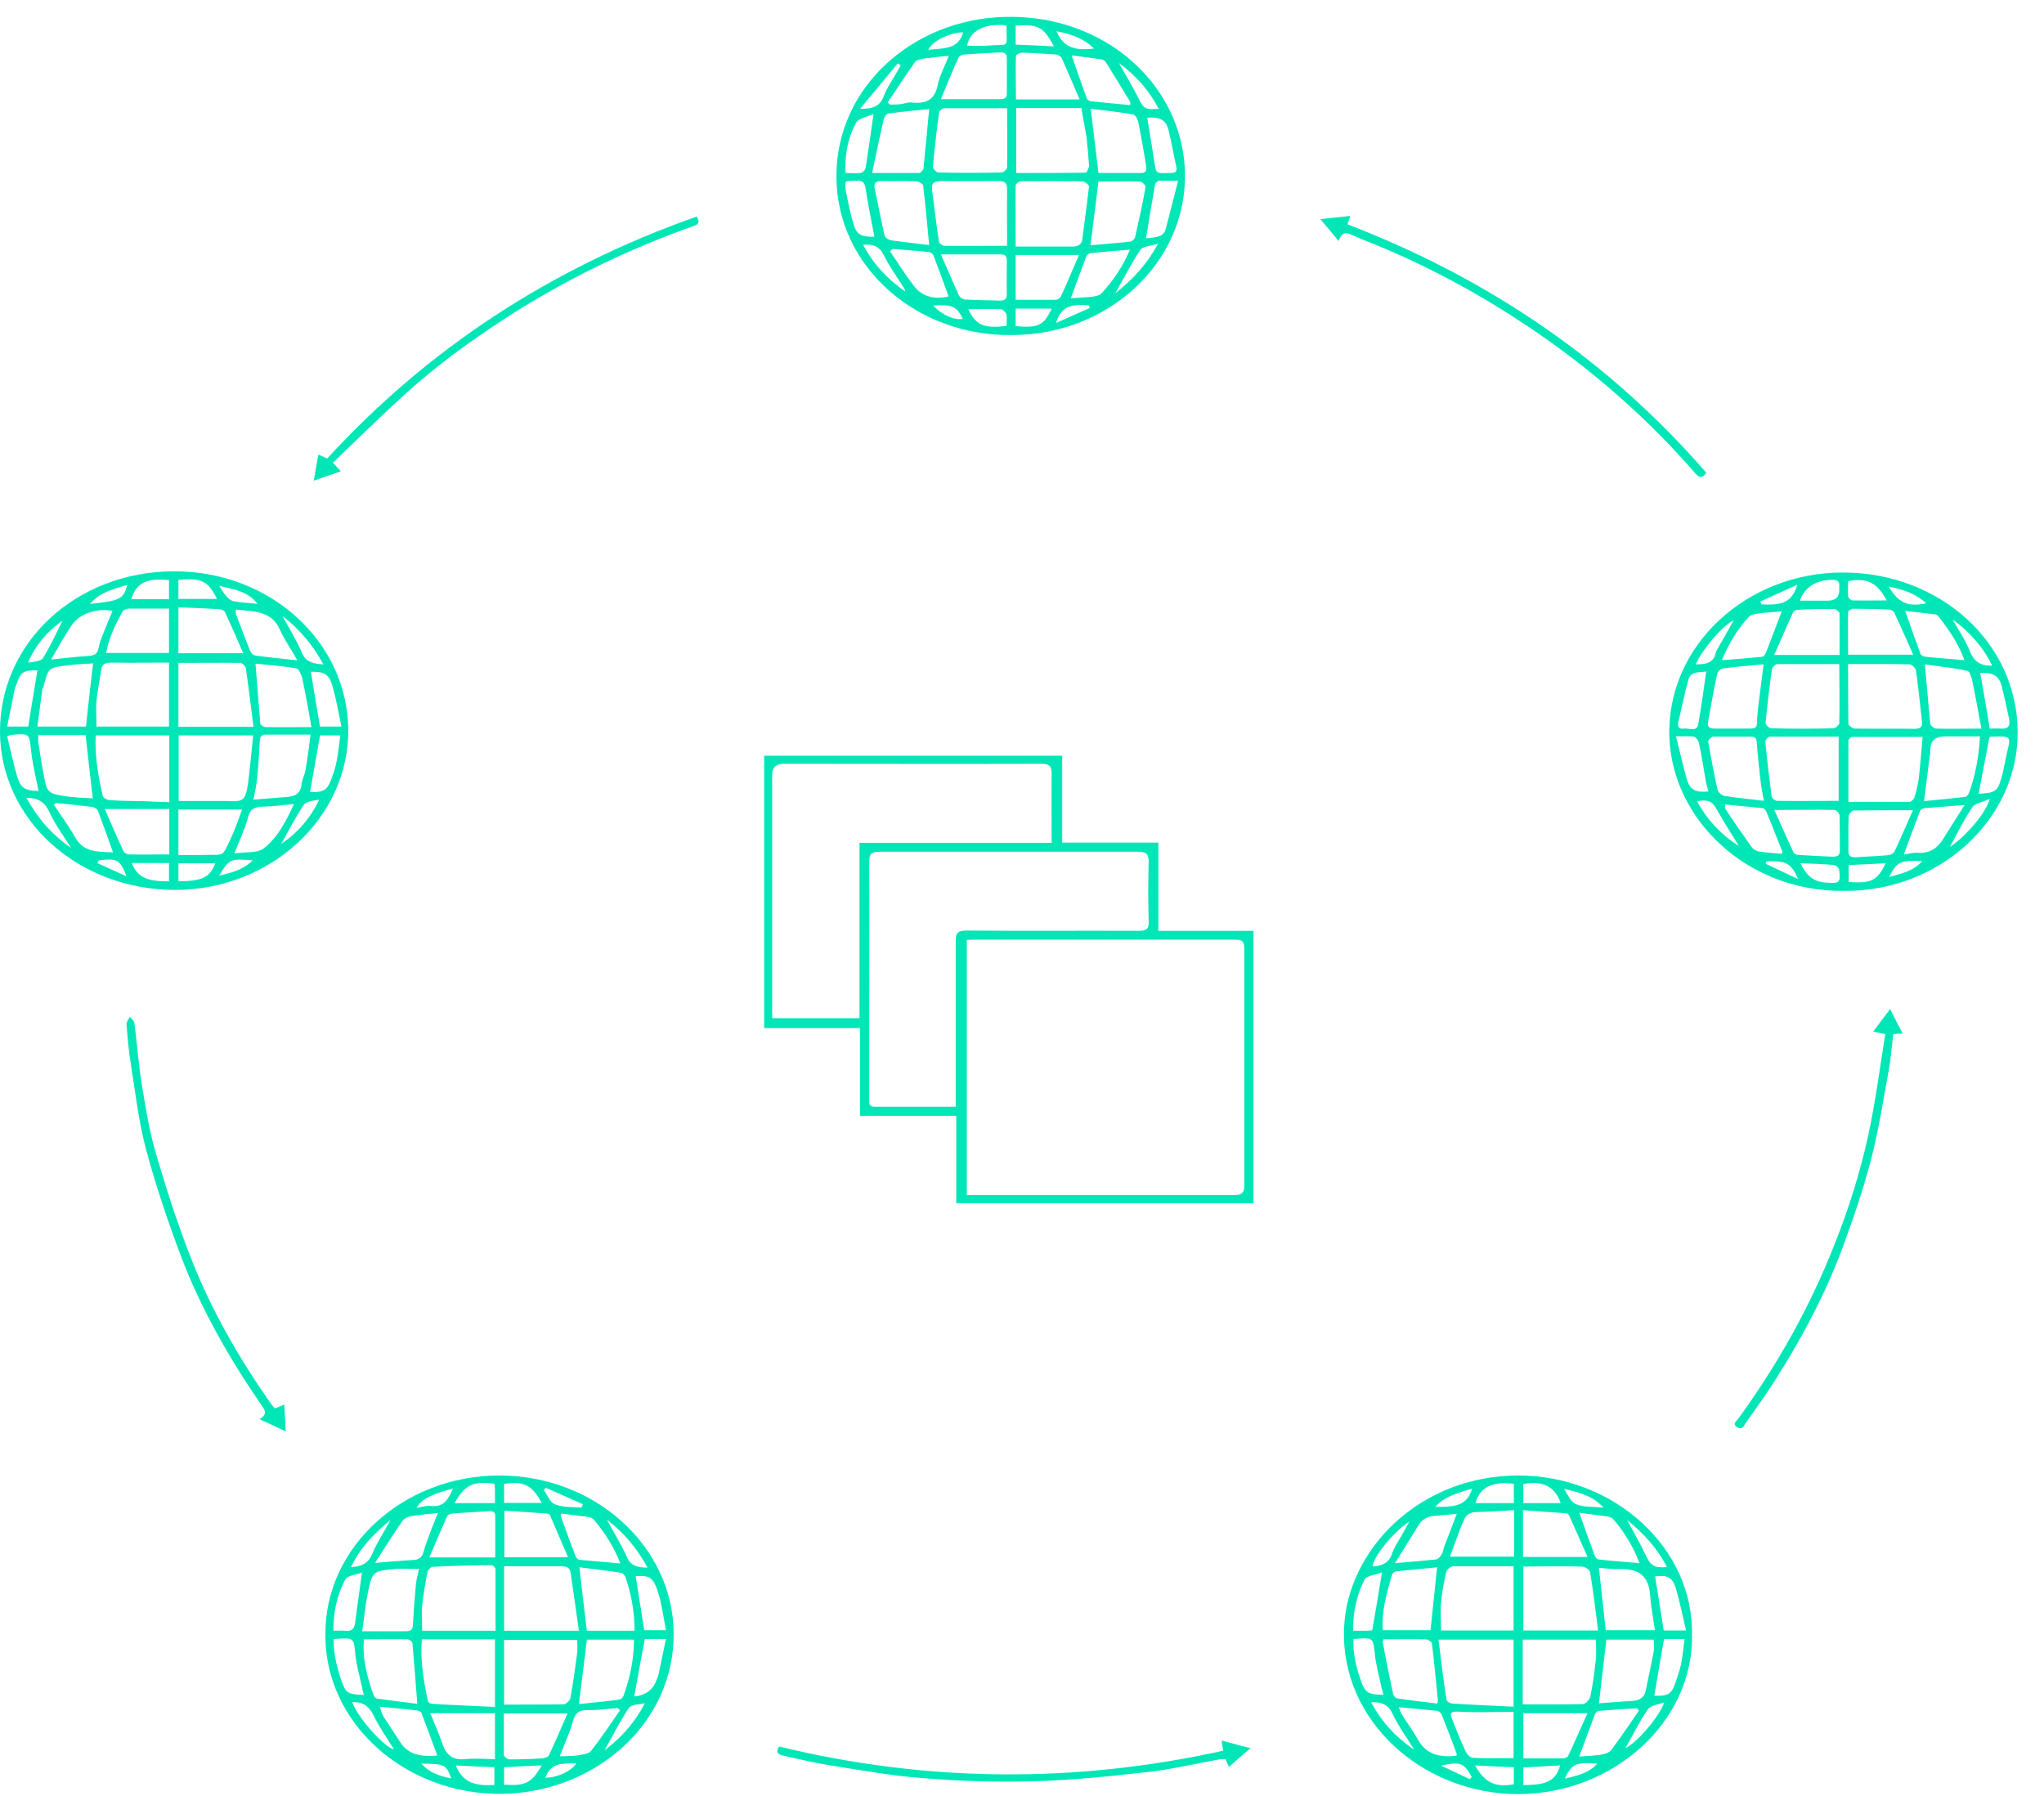 <svg width="66" height="58" viewBox="0 0 66 58" fill="none" xmlns="http://www.w3.org/2000/svg">
<path d="M11.246 23.582C11.255 26.405 8.748 28.731 5.669 28.74C2.498 28.74 0.028 26.456 0 23.666C-0.027 20.759 2.452 18.458 5.614 18.45C8.72 18.441 11.227 20.716 11.246 23.582ZM5.761 25.866C6.268 25.866 6.747 25.866 7.236 25.866C7.439 25.866 7.697 25.908 7.826 25.815C7.955 25.714 7.983 25.47 8.01 25.284C8.075 24.779 8.121 24.273 8.176 23.75H5.77V25.866H5.761ZM3.088 23.75C3.06 24.425 3.171 25.065 3.319 25.706C3.328 25.765 3.457 25.832 3.531 25.84C3.908 25.866 4.286 25.866 4.664 25.874C4.922 25.883 5.19 25.899 5.466 25.908V23.75H3.097H3.088ZM5.761 23.472H8.185C8.102 22.823 8.029 22.2 7.937 21.576C7.927 21.509 7.817 21.408 7.752 21.408C7.098 21.399 6.434 21.408 5.761 21.408V23.472V23.472ZM5.448 21.399C4.812 21.399 4.203 21.408 3.586 21.399C3.346 21.399 3.282 21.483 3.263 21.669C3.217 21.997 3.143 22.318 3.116 22.638C3.088 22.908 3.116 23.186 3.116 23.464H5.457V21.399H5.448ZM8.185 25.824C8.582 25.79 8.914 25.765 9.245 25.739C9.522 25.723 9.706 25.63 9.734 25.343C9.743 25.192 9.835 25.04 9.863 24.88C9.928 24.509 9.974 24.13 10.029 23.725C9.504 23.725 9.052 23.725 8.6 23.725C8.416 23.725 8.397 23.809 8.388 23.944C8.37 24.34 8.342 24.736 8.305 25.124C8.287 25.343 8.232 25.562 8.185 25.815V25.824ZM1.235 23.742C1.235 23.818 1.235 23.885 1.235 23.953C1.291 24.323 1.346 24.694 1.42 25.065C1.512 25.588 1.558 25.63 2.111 25.714C2.406 25.756 2.701 25.765 2.996 25.782C2.913 25.074 2.839 24.416 2.765 23.742H1.235V23.742ZM10.057 23.481C9.955 22.924 9.872 22.419 9.762 21.913C9.734 21.795 9.651 21.601 9.568 21.585C9.135 21.509 8.692 21.475 8.25 21.433C8.305 22.107 8.351 22.739 8.407 23.371C8.407 23.413 8.517 23.481 8.582 23.481C9.043 23.489 9.494 23.481 10.057 23.481V23.481ZM3.005 21.424C2.729 21.441 2.471 21.45 2.212 21.483C1.558 21.559 1.567 21.559 1.411 22.158C1.401 22.2 1.374 22.233 1.364 22.276C1.309 22.672 1.263 23.068 1.208 23.464H2.775C2.848 22.781 2.922 22.124 3.005 21.433V21.424ZM5.761 19.604V21.096H7.854C7.66 20.649 7.466 20.202 7.264 19.764C7.236 19.714 7.135 19.672 7.061 19.672C6.637 19.646 6.204 19.629 5.752 19.613L5.761 19.604ZM5.761 27.61C6.047 27.61 6.305 27.619 6.563 27.61C7.273 27.585 7.153 27.72 7.466 27.046C7.605 26.751 7.706 26.439 7.817 26.144H5.761V27.619V27.61ZM5.466 19.655C5.024 19.655 4.6 19.655 4.176 19.655C4.102 19.655 4.001 19.688 3.964 19.739C3.715 20.177 3.512 20.624 3.429 21.087H5.457V19.646L5.466 19.655ZM5.466 26.127H3.383C3.586 26.591 3.779 27.046 3.991 27.492C4.01 27.543 4.111 27.593 4.167 27.593C4.591 27.602 5.024 27.593 5.466 27.593V26.127V26.127ZM9.596 21.315C9.384 20.944 9.181 20.649 9.033 20.329C8.766 19.714 8.185 19.747 7.614 19.688C7.614 19.747 7.605 19.781 7.614 19.815C7.771 20.219 7.918 20.632 8.084 21.037C8.112 21.096 8.185 21.163 8.25 21.172C8.665 21.231 9.089 21.264 9.586 21.323L9.596 21.315ZM3.641 19.73C3.116 19.629 2.572 19.815 2.314 20.194C2.083 20.531 1.89 20.893 1.65 21.298C2.139 21.247 2.517 21.205 2.895 21.18C3.07 21.163 3.153 21.096 3.18 20.936C3.208 20.792 3.254 20.657 3.309 20.523C3.411 20.261 3.521 20 3.632 19.73H3.641ZM9.494 25.967C9.126 26.001 8.812 26.043 8.49 26.051C8.222 26.051 8.075 26.127 8.01 26.397C7.909 26.776 7.734 27.138 7.568 27.56C7.918 27.509 8.324 27.56 8.526 27.391C8.978 27.029 9.236 26.523 9.494 25.959V25.967ZM1.807 25.933C1.807 25.933 1.761 25.975 1.742 25.992C1.973 26.346 2.231 26.692 2.434 27.054C2.71 27.535 3.171 27.509 3.65 27.526C3.484 27.062 3.328 26.624 3.162 26.186C3.143 26.127 3.042 26.068 2.978 26.06C2.59 26.009 2.203 25.975 1.807 25.933V25.933ZM10.011 25.579C10.434 25.588 10.554 25.529 10.683 25.2C10.757 25.006 10.831 24.804 10.868 24.593C10.923 24.315 10.951 24.029 10.988 23.75H10.333C10.223 24.374 10.121 24.973 10.011 25.579ZM0.304 23.75C0.304 23.75 0.249 23.767 0.231 23.776C0.332 24.197 0.424 24.619 0.544 25.04C0.664 25.453 0.784 25.529 1.245 25.546C1.162 25.116 1.051 24.686 1.005 24.248C0.94 23.683 0.968 23.683 0.341 23.734C0.341 23.734 0.323 23.742 0.323 23.75H0.304ZM11.024 23.464C10.932 23.017 10.858 22.587 10.739 22.174C10.628 21.77 10.481 21.686 10.038 21.694C10.13 22.276 10.232 22.857 10.333 23.464H11.024ZM0.913 23.464C1.014 22.832 1.106 22.242 1.208 21.652C0.775 21.635 0.664 21.703 0.544 22.065C0.526 22.124 0.498 22.174 0.48 22.233C0.397 22.638 0.314 23.043 0.231 23.464H0.913V23.464ZM5.761 18.728V19.343H7.006C6.72 18.761 6.499 18.652 5.761 18.728ZM4.24 19.351H5.457V18.736C4.747 18.652 4.388 18.829 4.24 19.351ZM5.761 28.462C6.545 28.453 6.775 28.335 6.95 27.88H5.761V28.462ZM5.457 28.462V27.872H4.259C4.452 28.419 4.922 28.462 5.457 28.462ZM0.857 25.773C1.208 26.405 1.65 26.936 2.295 27.383C2.037 26.97 1.779 26.624 1.604 26.245C1.466 25.942 1.281 25.765 0.857 25.765V25.773ZM10.444 21.458C10.112 20.851 9.706 20.346 9.126 19.899C9.356 20.329 9.586 20.691 9.752 21.087C9.881 21.391 10.121 21.433 10.453 21.458H10.444ZM9.08 27.256C9.623 26.886 10.029 26.414 10.306 25.824C10.112 25.857 9.872 25.883 9.799 26.009C9.531 26.405 9.319 26.835 9.08 27.256ZM2.019 20.042C1.521 20.396 1.143 20.834 0.904 21.399C1.088 21.374 1.328 21.357 1.392 21.247C1.632 20.86 1.816 20.447 2.019 20.042ZM7.079 18.921C7.153 19.023 7.208 19.141 7.291 19.233C7.356 19.309 7.448 19.402 7.549 19.419C7.789 19.461 8.038 19.469 8.314 19.503C8.01 19.09 7.54 19.031 7.079 18.921ZM2.904 19.503C3.881 19.402 3.982 19.351 4.111 18.888C3.678 19.023 3.236 19.115 2.904 19.503V19.503ZM8.158 27.787C7.448 27.72 7.393 27.745 7.079 28.276C7.485 28.183 7.844 28.091 8.158 27.787ZM3.19 27.787C3.19 27.787 3.162 27.838 3.143 27.872C3.457 28.015 3.77 28.158 4.084 28.301C3.881 27.762 3.779 27.711 3.19 27.787V27.787Z" fill="#01E6B6"/>
<path d="M59.527 28.77C56.439 28.804 53.997 26.487 53.904 23.807C53.803 20.849 56.402 18.489 59.499 18.489C62.652 18.489 65.141 20.764 65.15 23.638C65.168 26.453 62.624 28.813 59.518 28.77H59.527ZM59.37 25.871V23.79C58.615 23.79 57.877 23.79 57.14 23.79C57.094 23.79 57.002 23.899 57.002 23.958C57.057 24.54 57.131 25.13 57.204 25.711C57.204 25.77 57.315 25.863 57.38 25.863C58.043 25.871 58.698 25.863 59.361 25.863L59.37 25.871ZM59.398 21.447C58.707 21.447 58.043 21.447 57.389 21.447C57.324 21.447 57.223 21.556 57.214 21.624C57.131 22.197 57.066 22.77 57.011 23.343C57.011 23.402 57.121 23.52 57.186 23.52C57.859 23.537 58.532 23.537 59.195 23.52C59.269 23.52 59.389 23.41 59.389 23.352C59.407 22.711 59.389 22.079 59.389 21.438L59.398 21.447ZM59.675 25.897C60.357 25.897 61.002 25.897 61.657 25.897C61.712 25.897 61.804 25.804 61.822 25.736C61.878 25.551 61.924 25.366 61.951 25.172C62.007 24.725 62.034 24.279 62.081 23.798C61.279 23.798 60.55 23.798 59.813 23.798C59.767 23.798 59.684 23.874 59.684 23.916C59.684 24.573 59.684 25.239 59.684 25.897H59.675ZM59.675 21.438C59.675 22.079 59.675 22.728 59.684 23.377C59.684 23.427 59.822 23.529 59.896 23.529C60.541 23.537 61.186 23.529 61.832 23.537C62.016 23.537 62.081 23.461 62.062 23.309C61.998 22.762 61.942 22.205 61.868 21.658C61.859 21.582 61.73 21.455 61.657 21.455C61.011 21.438 60.375 21.447 59.693 21.447L59.675 21.438ZM63.924 23.781C63.537 23.781 63.168 23.781 62.809 23.781C62.495 23.781 62.336 23.922 62.329 24.203C62.329 24.27 62.329 24.337 62.311 24.405C62.256 24.877 62.191 25.349 62.127 25.871C62.578 25.829 63.021 25.787 63.445 25.736C63.491 25.736 63.555 25.669 63.574 25.619C63.786 25.037 63.896 24.439 63.933 23.781H63.924ZM56.928 21.455C56.485 21.497 56.043 21.531 55.619 21.59C55.545 21.599 55.453 21.708 55.444 21.784C55.333 22.298 55.241 22.821 55.149 23.335C55.121 23.478 55.213 23.529 55.361 23.529C55.748 23.529 56.135 23.529 56.522 23.529C56.679 23.529 56.734 23.478 56.734 23.335C56.734 23.166 56.753 22.997 56.771 22.837C56.827 22.391 56.882 21.944 56.946 21.464L56.928 21.455ZM56.956 25.863C56.919 25.635 56.873 25.45 56.854 25.273C56.808 24.843 56.753 24.405 56.725 23.975C56.716 23.849 56.679 23.79 56.532 23.79C56.126 23.79 55.72 23.79 55.315 23.79C55.26 23.79 55.149 23.908 55.158 23.958C55.25 24.481 55.342 24.995 55.462 25.509C55.481 25.585 55.591 25.686 55.684 25.703C56.089 25.77 56.495 25.804 56.965 25.863H56.956ZM63.979 23.529C63.878 22.997 63.795 22.517 63.694 22.037C63.666 21.902 63.611 21.683 63.528 21.666C63.076 21.565 62.606 21.523 62.154 21.455C62.219 22.13 62.265 22.753 62.329 23.368C62.329 23.427 62.44 23.52 62.505 23.529C62.965 23.545 63.417 23.529 63.97 23.529H63.979ZM57.297 26.166C57.509 26.647 57.711 27.093 57.914 27.532C57.933 27.574 58.006 27.607 58.062 27.607C58.43 27.633 58.79 27.65 59.158 27.666C59.306 27.666 59.407 27.65 59.407 27.473C59.407 27.093 59.407 26.714 59.398 26.335C59.398 26.276 59.297 26.158 59.241 26.158C58.624 26.141 58.016 26.158 57.297 26.158V26.166ZM61.767 26.166C61.076 26.166 60.458 26.166 59.85 26.175C59.794 26.175 59.693 26.301 59.693 26.369C59.675 26.739 59.693 27.11 59.684 27.481C59.684 27.658 59.776 27.692 59.933 27.683C60.283 27.658 60.633 27.65 60.974 27.616C61.048 27.616 61.15 27.549 61.177 27.489C61.38 27.06 61.564 26.63 61.767 26.166V26.166ZM59.398 21.143C59.398 20.672 59.398 20.25 59.398 19.82C59.398 19.761 59.288 19.669 59.223 19.669C58.827 19.669 58.44 19.669 58.043 19.694C57.988 19.694 57.914 19.736 57.896 19.778C57.693 20.225 57.499 20.68 57.287 21.152H59.407L59.398 21.143ZM61.776 21.143C61.564 20.663 61.371 20.225 61.168 19.787C61.15 19.736 61.057 19.686 61.002 19.686C60.615 19.669 60.228 19.66 59.841 19.66C59.785 19.66 59.675 19.728 59.675 19.77C59.666 20.216 59.675 20.672 59.675 21.143H61.776V21.143ZM63.435 21.329C63.242 20.79 62.938 20.351 62.606 19.922C62.578 19.888 62.541 19.854 62.505 19.846C62.182 19.803 61.868 19.77 61.518 19.728C61.693 20.225 61.85 20.68 62.016 21.127C62.034 21.169 62.127 21.211 62.191 21.211C62.587 21.253 62.993 21.278 63.435 21.32V21.329ZM57.536 19.744C57.278 19.77 57.029 19.778 56.79 19.812C56.679 19.829 56.532 19.846 56.467 19.922C56.098 20.326 55.822 20.781 55.6 21.32C56.061 21.287 56.476 21.253 56.891 21.211C56.946 21.211 57.011 21.118 57.029 21.059C57.195 20.638 57.352 20.216 57.527 19.753L57.536 19.744ZM61.472 27.599C61.629 27.574 61.767 27.532 61.905 27.54C62.339 27.574 62.587 27.363 62.772 27.051C62.975 26.714 63.196 26.385 63.435 25.998C62.947 26.04 62.541 26.065 62.145 26.099C62.09 26.099 62.007 26.149 61.998 26.192C61.822 26.655 61.647 27.119 61.472 27.599ZM55.702 25.981C55.702 26.04 55.693 26.082 55.702 26.107C55.978 26.529 56.264 26.942 56.559 27.355C56.605 27.422 56.716 27.489 56.799 27.498C57.038 27.54 57.287 27.548 57.527 27.574C57.545 27.54 57.555 27.523 57.555 27.515C57.38 27.076 57.214 26.638 57.029 26.2C57.011 26.158 56.956 26.099 56.909 26.099C56.513 26.057 56.108 26.023 55.702 25.981V25.981ZM63.896 25.635C64.422 25.602 64.496 25.559 64.615 25.155C64.707 24.86 64.744 24.548 64.818 24.253C64.938 23.764 64.91 23.773 64.33 23.79C64.284 23.79 64.247 23.807 64.237 23.815C64.118 24.447 63.998 25.045 63.887 25.652L63.896 25.635ZM55.167 25.568C55.14 25.467 55.103 25.366 55.084 25.256C55.011 24.826 54.946 24.396 54.854 23.975C54.836 23.908 54.762 23.807 54.697 23.79C54.541 23.765 54.375 23.781 54.117 23.781C54.245 24.279 54.338 24.725 54.467 25.163C54.568 25.509 54.743 25.602 55.167 25.559V25.568ZM55.103 21.683C54.891 21.725 54.605 21.666 54.522 21.936C54.393 22.399 54.301 22.863 54.19 23.335C54.163 23.453 54.209 23.554 54.356 23.529C54.522 23.503 54.789 23.655 54.836 23.385C54.937 22.829 55.011 22.264 55.093 21.683H55.103ZM64.247 23.529C64.366 23.529 64.477 23.52 64.597 23.529C64.873 23.554 64.91 23.41 64.873 23.217C64.8 22.871 64.726 22.526 64.643 22.189C64.551 21.826 64.376 21.716 63.942 21.733C64.044 22.315 64.145 22.896 64.247 23.52V23.529ZM58.126 19.399C58.43 19.399 58.725 19.399 59.011 19.399C59.269 19.399 59.395 19.278 59.389 19.037C59.389 19.037 59.389 18.969 59.389 18.935C59.407 18.759 59.306 18.725 59.14 18.725C58.633 18.742 58.283 18.952 58.117 19.399H58.126ZM60.928 19.399C60.606 18.809 60.301 18.657 59.675 18.767C59.675 18.927 59.666 19.096 59.675 19.256C59.675 19.306 59.767 19.39 59.822 19.39C60.191 19.399 60.55 19.39 60.928 19.39V19.399ZM60.891 27.877C60.477 27.902 60.09 27.919 59.693 27.936V28.484C60.421 28.535 60.624 28.442 60.891 27.869V27.877ZM58.135 27.877C58.31 28.223 58.504 28.467 58.937 28.501C59.398 28.535 59.435 28.518 59.389 28.105C59.389 28.046 59.288 27.945 59.223 27.936C58.882 27.902 58.532 27.894 58.135 27.877V27.877ZM56.144 27.321C56.144 27.321 56.098 27.237 56.071 27.195C55.849 26.84 55.628 26.487 55.425 26.124C55.287 25.88 55.14 25.804 54.799 25.88C55.121 26.47 55.564 26.95 56.144 27.321ZM63.048 20.006C63.233 20.334 63.454 20.655 63.592 21C63.721 21.329 63.915 21.514 64.33 21.497C64.035 20.899 63.601 20.402 63.048 20.006ZM62.956 27.355C63.491 27.001 64.127 26.251 64.247 25.804C64.025 25.905 63.767 25.939 63.684 26.074C63.408 26.478 63.196 26.925 62.956 27.363V27.355ZM54.762 21.455C55.075 21.455 55.333 21.413 55.398 21.093C55.407 21.034 55.444 20.983 55.471 20.933C55.637 20.646 55.803 20.351 55.978 20.031C55.6 20.225 54.983 20.95 54.752 21.455H54.762ZM60.984 18.944C61.306 19.475 61.61 19.61 62.2 19.483C61.859 19.171 61.463 19.037 60.984 18.944ZM56.836 19.424C56.836 19.424 56.863 19.483 56.882 19.517C57.592 19.559 57.868 19.424 58.034 18.885C57.592 19.087 57.214 19.256 56.845 19.424H56.836ZM61.002 28.324C61.398 28.206 61.785 28.138 62.062 27.81C61.38 27.768 61.232 27.835 61.002 28.324ZM57.048 27.81L57.011 27.894C57.343 28.046 57.665 28.206 58.062 28.391C57.84 27.877 57.675 27.793 57.048 27.818V27.81Z" fill="#01E6B6"/>
<path d="M32.648 10.82C29.643 10.854 27.016 8.663 27.007 5.696C27.007 2.797 29.486 0.639 32.399 0.547C35.653 0.437 38.178 2.729 38.261 5.544C38.344 8.469 35.782 10.837 32.648 10.82V10.82ZM32.519 3.496C31.828 3.496 31.155 3.496 30.491 3.496C30.436 3.496 30.334 3.572 30.325 3.623C30.242 4.213 30.178 4.803 30.122 5.393C30.122 5.452 30.242 5.57 30.307 5.57C30.989 5.586 31.671 5.586 32.344 5.57C32.408 5.57 32.51 5.468 32.519 5.409C32.528 4.769 32.519 4.137 32.519 3.488V3.496ZM32.519 7.938C32.519 7.323 32.51 6.707 32.519 6.101C32.519 5.89 32.427 5.848 32.224 5.848C31.616 5.848 31.007 5.856 30.399 5.848C30.178 5.848 30.067 5.907 30.095 6.126C30.169 6.682 30.233 7.238 30.316 7.794C30.316 7.853 30.436 7.938 30.491 7.938C31.155 7.946 31.809 7.938 32.51 7.938H32.519ZM32.805 5.586C33.56 5.586 34.298 5.586 35.045 5.578C35.091 5.578 35.164 5.426 35.164 5.35C35.146 5.039 35.118 4.727 35.081 4.423C35.035 4.12 34.971 3.825 34.916 3.488H32.814V5.586H32.805ZM32.795 7.963C33.431 7.963 34.021 7.963 34.611 7.963C34.814 7.963 34.934 7.904 34.952 7.702C35.017 7.146 35.1 6.589 35.164 6.025C35.164 5.974 35.035 5.865 34.962 5.856C34.298 5.848 33.634 5.848 32.971 5.856C32.906 5.856 32.795 5.94 32.795 5.991C32.786 6.648 32.795 7.297 32.795 7.963V7.963ZM28.159 5.586C28.73 5.586 29.21 5.586 29.68 5.586C29.726 5.586 29.809 5.494 29.818 5.443C29.883 4.82 29.938 4.196 30.003 3.522C29.578 3.564 29.136 3.606 28.694 3.665C28.629 3.665 28.555 3.775 28.537 3.842C28.408 4.407 28.288 4.971 28.159 5.595V5.586ZM35.469 5.586C35.929 5.586 36.39 5.586 36.851 5.586C37.026 5.586 37.026 5.468 37.008 5.35C36.934 4.887 36.851 4.423 36.759 3.96C36.741 3.867 36.667 3.707 36.593 3.699C36.141 3.614 35.681 3.572 35.22 3.513C35.303 4.221 35.386 4.879 35.469 5.586ZM35.469 5.848C35.386 6.556 35.303 7.221 35.211 7.921C35.644 7.879 36.068 7.853 36.492 7.803C36.556 7.803 36.648 7.702 36.658 7.634C36.778 7.103 36.897 6.572 36.989 6.042C36.999 5.991 36.879 5.865 36.814 5.865C36.363 5.848 35.92 5.865 35.45 5.865L35.469 5.848ZM30.003 7.912C29.938 7.247 29.883 6.623 29.809 5.999C29.809 5.94 29.662 5.856 29.588 5.856C29.219 5.839 28.85 5.856 28.482 5.848C28.297 5.848 28.205 5.89 28.242 6.084C28.353 6.589 28.445 7.103 28.565 7.609C28.583 7.676 28.703 7.752 28.777 7.761C29.182 7.82 29.588 7.862 30.003 7.912V7.912ZM30.381 3.201C31.063 3.201 31.689 3.201 32.307 3.201C32.464 3.201 32.519 3.134 32.51 2.999C32.51 2.628 32.51 2.258 32.51 1.895C32.51 1.735 32.436 1.684 32.279 1.693C31.901 1.718 31.533 1.727 31.155 1.76C31.081 1.76 30.97 1.802 30.952 1.853C30.749 2.3 30.574 2.746 30.381 3.201ZM30.381 8.216C30.583 8.679 30.777 9.126 30.97 9.556C30.998 9.606 31.09 9.665 31.155 9.674C31.533 9.691 31.911 9.699 32.279 9.708C32.436 9.708 32.51 9.665 32.51 9.505C32.501 9.143 32.51 8.781 32.51 8.418C32.51 8.266 32.454 8.207 32.279 8.216C31.938 8.216 31.597 8.216 31.256 8.216C30.989 8.216 30.712 8.216 30.371 8.216H30.381ZM34.86 3.21C34.657 2.746 34.473 2.3 34.279 1.87C34.252 1.819 34.16 1.769 34.095 1.76C33.726 1.735 33.358 1.71 32.998 1.701C32.934 1.701 32.805 1.769 32.805 1.802C32.786 2.258 32.805 2.721 32.805 3.21H34.879H34.86ZM32.795 9.682C33.247 9.682 33.662 9.682 34.086 9.682C34.141 9.682 34.233 9.632 34.252 9.581C34.455 9.143 34.639 8.696 34.842 8.233H32.795V9.682ZM34.602 1.786C34.768 2.266 34.925 2.721 35.091 3.176C35.109 3.218 35.164 3.26 35.211 3.269C35.635 3.311 36.059 3.353 36.492 3.395C36.492 3.328 36.501 3.303 36.492 3.286C36.234 2.856 35.966 2.426 35.699 1.996C35.671 1.954 35.598 1.92 35.542 1.912C35.229 1.87 34.906 1.828 34.593 1.786H34.602ZM28.657 3.311C28.657 3.311 28.712 3.353 28.74 3.378C28.86 3.378 28.979 3.378 29.09 3.362C29.21 3.345 29.33 3.294 29.44 3.311C29.92 3.362 30.187 3.21 30.279 2.746C30.344 2.426 30.509 2.131 30.639 1.802C30.362 1.828 30.113 1.853 29.873 1.887C29.763 1.904 29.606 1.929 29.551 1.996C29.238 2.435 28.952 2.881 28.657 3.319V3.311ZM34.575 9.632C34.814 9.615 35.045 9.606 35.275 9.581C35.376 9.564 35.515 9.539 35.57 9.472C35.948 9.059 36.261 8.604 36.483 8.064C36.04 8.098 35.625 8.132 35.22 8.174C35.174 8.174 35.1 8.233 35.081 8.275C34.906 8.722 34.75 9.168 34.575 9.64V9.632ZM28.814 8.047C28.814 8.047 28.758 8.098 28.74 8.115C28.989 8.486 29.228 8.865 29.505 9.227C29.772 9.581 30.169 9.682 30.629 9.573C30.473 9.134 30.307 8.688 30.141 8.25C30.122 8.199 30.049 8.14 29.993 8.14C29.606 8.098 29.21 8.073 28.823 8.039L28.814 8.047ZM37.008 7.693C37.413 7.668 37.579 7.617 37.635 7.407C37.773 6.91 37.893 6.404 38.04 5.839C37.782 5.839 37.598 5.831 37.423 5.839C37.377 5.839 37.303 5.915 37.294 5.966C37.192 6.539 37.1 7.112 37.008 7.685V7.693ZM37.045 3.8C37.118 4.28 37.202 4.752 37.275 5.232C37.331 5.603 37.321 5.603 37.736 5.586C37.764 5.586 37.791 5.586 37.819 5.586C37.957 5.586 38.013 5.527 37.985 5.393C37.893 4.988 37.828 4.584 37.727 4.187C37.644 3.867 37.45 3.775 37.054 3.8H37.045ZM28.205 3.682C28.002 3.775 27.717 3.825 27.643 3.96C27.375 4.457 27.274 4.997 27.302 5.586C27.477 5.586 27.634 5.603 27.781 5.586C27.846 5.578 27.938 5.494 27.947 5.435C28.039 4.879 28.113 4.322 28.205 3.69V3.682ZM28.233 7.643C28.15 7.196 28.058 6.749 27.984 6.294C27.91 5.814 27.919 5.814 27.385 5.848C27.366 5.848 27.348 5.856 27.302 5.881C27.302 5.949 27.293 6.033 27.302 6.109C27.375 6.488 27.449 6.867 27.56 7.238C27.661 7.584 27.827 7.66 28.233 7.643V7.643ZM32.473 0.816C31.782 0.749 31.311 1.002 31.229 1.474C31.441 1.474 31.662 1.491 31.883 1.474C32.611 1.406 32.501 1.6 32.501 0.859C32.501 0.859 32.501 0.842 32.473 0.816ZM32.795 1.44C33.219 1.457 33.607 1.474 34.031 1.499C33.69 0.867 33.542 0.783 32.795 0.825V1.44V1.44ZM31.256 9.969C31.505 10.491 31.745 10.618 32.501 10.525C32.501 10.407 32.519 10.272 32.501 10.163C32.482 10.095 32.381 9.986 32.316 9.986C31.966 9.969 31.625 9.986 31.265 9.986L31.256 9.969ZM32.795 10.533C33.551 10.601 33.708 10.491 33.957 9.969H32.795V10.533ZM27.873 7.912C28.205 8.536 28.657 9.016 29.228 9.413C29.228 9.362 29.201 9.32 29.173 9.278C28.961 8.941 28.721 8.612 28.546 8.258C28.417 7.98 28.233 7.879 27.873 7.904V7.912ZM36.132 2.038C36.344 2.418 36.566 2.788 36.759 3.168C36.934 3.513 36.971 3.547 37.413 3.513C37.109 2.923 36.676 2.435 36.132 2.038ZM36.022 9.463C36.611 9 37.045 8.511 37.395 7.87C37.155 7.946 36.897 7.955 36.824 8.064C36.538 8.494 36.307 8.949 36.022 9.455V9.463ZM27.763 3.513C28.187 3.522 28.408 3.429 28.528 3.126C28.648 2.814 28.85 2.527 29.016 2.232C29.044 2.19 29.062 2.148 29.081 2.106L28.989 2.047C28.602 2.519 28.205 2.991 27.772 3.513H27.763ZM35.33 1.566C34.98 1.238 34.584 1.095 34.114 1.01C34.335 1.507 34.657 1.651 35.33 1.566ZM31.099 1.044C30.657 1.052 30.095 1.331 29.975 1.609C30.427 1.55 30.943 1.625 31.099 1.044ZM35.192 9.944C35.192 9.944 35.164 9.893 35.155 9.859C34.51 9.809 34.27 9.927 34.095 10.432C34.492 10.255 34.842 10.104 35.192 9.944ZM30.132 9.868C30.427 10.18 30.814 10.348 31.09 10.297C30.887 9.893 30.749 9.826 30.132 9.868Z" fill="#01E6B6"/>
<path d="M10.507 52.799C10.479 49.95 13.042 47.65 16.12 47.65C19.227 47.65 21.715 49.942 21.752 52.706C21.798 55.664 19.199 57.889 16.222 57.931C13.06 57.974 10.488 55.622 10.507 52.799V52.799ZM13.622 52.942C13.567 53.625 13.678 54.282 13.816 54.931C13.816 54.973 13.908 55.024 13.954 55.024C14.627 55.066 15.3 55.091 15.982 55.125V52.942H13.622V52.942ZM16 52.672C16 51.998 16 51.341 16 50.675C16 50.633 15.918 50.549 15.881 50.549C15.245 50.549 14.618 50.566 13.982 50.599C13.917 50.599 13.825 50.692 13.807 50.751C13.733 51.122 13.668 51.493 13.632 51.864C13.604 52.125 13.632 52.394 13.632 52.664H16.01L16 52.672ZM16.277 55.049C16.941 55.049 17.567 55.049 18.194 55.041C18.268 55.041 18.397 54.923 18.416 54.847C18.508 54.358 18.572 53.869 18.637 53.38C18.655 53.246 18.637 53.102 18.637 52.959H16.277V55.049ZM16.277 52.664H18.692C18.6 52.024 18.517 51.408 18.425 50.793C18.406 50.642 18.314 50.583 18.139 50.583C17.521 50.583 16.913 50.583 16.277 50.583V52.656V52.664ZM20.489 52.951H18.95C18.867 53.642 18.784 54.316 18.692 55.032C19.116 54.99 19.549 54.948 19.983 54.889C20.038 54.889 20.111 54.822 20.13 54.771C20.342 54.19 20.471 53.591 20.471 52.951H20.489ZM13.475 55.015C13.42 54.333 13.373 53.701 13.318 53.069C13.318 53.018 13.217 52.942 13.162 52.942C12.701 52.934 12.23 52.942 11.751 52.942C11.696 53.591 11.862 54.173 12.065 54.754C12.083 54.796 12.129 54.847 12.175 54.855C12.608 54.914 13.042 54.973 13.475 55.024V55.015ZM13.521 50.667C13.244 50.667 13.014 50.65 12.793 50.667C12.037 50.734 12.028 50.743 11.88 51.425C11.797 51.83 11.76 52.243 11.696 52.681C12.203 52.681 12.645 52.681 13.088 52.681C13.29 52.681 13.327 52.614 13.337 52.445C13.355 52.015 13.392 51.585 13.429 51.164C13.447 51.004 13.493 50.835 13.53 50.667H13.521ZM18.71 50.616C18.793 51.341 18.867 52.007 18.95 52.664H20.489C20.489 52.057 20.388 51.484 20.195 50.928C20.176 50.877 20.111 50.802 20.056 50.793C19.623 50.726 19.18 50.675 18.72 50.616H18.71ZM15.991 50.296C15.991 49.816 15.991 49.394 15.991 48.973C15.991 48.838 15.936 48.796 15.789 48.804C15.392 48.83 15.005 48.846 14.609 48.88C14.544 48.88 14.452 48.922 14.434 48.973C14.24 49.411 14.056 49.849 13.862 50.296H15.982H15.991ZM13.89 55.319C14.028 55.656 14.175 55.993 14.295 56.339C14.415 56.676 14.618 56.853 15.033 56.81C15.346 56.777 15.659 56.81 15.982 56.81V55.327H13.899L13.89 55.319ZM16.277 50.288H18.342C18.148 49.832 17.955 49.386 17.761 48.939C17.752 48.905 17.697 48.88 17.66 48.88C17.208 48.846 16.756 48.813 16.286 48.787V50.296L16.277 50.288ZM18.332 55.336H16.268C16.268 55.808 16.268 56.237 16.268 56.676C16.268 56.726 16.388 56.819 16.452 56.819C16.802 56.819 17.153 56.81 17.494 56.785C17.577 56.785 17.697 56.743 17.724 56.684C17.936 56.246 18.12 55.799 18.323 55.336H18.332ZM18.12 48.88C18.111 48.939 18.102 48.956 18.111 48.973C18.268 49.403 18.416 49.824 18.581 50.245C18.6 50.296 18.655 50.363 18.701 50.372C19.134 50.414 19.568 50.448 20.029 50.49C19.826 49.95 19.531 49.504 19.18 49.082C19.144 49.032 19.061 48.998 18.996 48.99C18.71 48.947 18.425 48.914 18.12 48.88ZM12.111 50.473C12.59 50.439 12.968 50.397 13.346 50.38C13.549 50.372 13.632 50.279 13.678 50.111C13.742 49.874 13.834 49.647 13.917 49.419C13.982 49.242 14.056 49.074 14.139 48.863C13.816 48.897 13.539 48.922 13.272 48.964C13.171 48.981 13.051 49.04 12.996 49.116C12.701 49.546 12.424 49.976 12.111 50.473V50.473ZM20.01 55.226C20.01 55.226 19.964 55.184 19.946 55.159C19.632 55.184 19.31 55.234 18.996 55.226C18.692 55.218 18.572 55.319 18.498 55.589C18.397 55.968 18.222 56.33 18.074 56.718C18.296 56.709 18.498 56.718 18.692 56.684C18.83 56.659 19.015 56.633 19.088 56.541C19.42 56.119 19.715 55.673 20.019 55.234L20.01 55.226ZM12.267 55.125C12.304 55.234 12.323 55.336 12.369 55.411C12.544 55.69 12.738 55.968 12.913 56.246C13.189 56.693 13.632 56.735 14.12 56.693C13.945 56.221 13.779 55.765 13.604 55.31C13.585 55.277 13.502 55.243 13.447 55.234C13.069 55.192 12.682 55.159 12.258 55.117L12.267 55.125ZM20.48 54.788C20.855 54.748 21.098 54.563 21.208 54.232C21.208 54.232 21.245 54.156 21.255 54.114C21.337 53.726 21.42 53.338 21.503 52.934H20.821C20.701 53.566 20.591 54.173 20.48 54.788ZM20.526 50.903C20.619 51.484 20.711 52.066 20.803 52.647H21.503C21.42 52.226 21.374 51.821 21.255 51.442C21.098 50.936 20.969 50.869 20.526 50.903V50.903ZM11.687 50.785C11.511 50.852 11.226 50.877 11.152 51.004C10.876 51.51 10.765 52.074 10.765 52.664C10.912 52.664 11.032 52.656 11.152 52.664C11.364 52.689 11.438 52.597 11.465 52.42C11.53 51.889 11.613 51.366 11.687 50.785ZM10.774 52.934C10.765 53.397 10.876 53.827 11.014 54.248C11.161 54.678 11.226 54.72 11.751 54.737C11.733 54.661 11.705 54.594 11.696 54.518C11.622 54.156 11.511 53.802 11.475 53.439C11.419 52.883 11.447 52.883 10.774 52.934V52.934ZM14.692 48.543H15.982C15.982 48.383 15.982 48.248 15.982 48.113C15.982 48.046 15.973 47.987 15.964 47.919C15.291 47.818 15.005 47.953 14.682 48.535L14.692 48.543ZM15.964 57.645V57.072C15.549 57.055 15.143 57.038 14.719 57.013C14.941 57.603 15.411 57.678 15.964 57.645ZM16.277 47.919V48.535H17.494C17.162 47.945 16.931 47.835 16.277 47.919ZM16.277 57.072V57.636C16.968 57.678 17.162 57.586 17.494 57.013C17.079 57.03 16.683 57.046 16.277 57.072V57.072ZM11.373 54.965C11.53 55.454 12.443 56.465 12.719 56.49C12.507 56.145 12.258 55.799 12.074 55.42C11.926 55.117 11.733 54.948 11.364 54.973L11.373 54.965ZM20.913 50.633C20.582 50.026 20.185 49.529 19.595 49.074C19.835 49.521 20.065 49.883 20.231 50.262C20.351 50.557 20.563 50.625 20.913 50.625V50.633ZM19.503 56.541C20.102 56.086 20.517 55.597 20.821 55.007C20.637 55.041 20.379 55.049 20.305 55.159C20.019 55.58 19.798 56.035 19.512 56.541H19.503ZM12.608 49.091C12.055 49.537 11.613 50.009 11.336 50.608C11.677 50.591 11.889 50.49 12.018 50.186C12.166 49.824 12.396 49.487 12.608 49.091V49.091ZM18.775 48.686C18.775 48.686 18.812 48.61 18.821 48.577C18.425 48.4 18.019 48.223 17.623 48.046C17.604 48.071 17.577 48.096 17.558 48.122C17.678 48.282 17.761 48.526 17.927 48.585C18.185 48.686 18.489 48.661 18.775 48.686V48.686ZM14.627 48.071C13.862 48.282 13.632 48.408 13.447 48.695C13.613 48.669 13.77 48.619 13.917 48.636C14.36 48.678 14.48 48.391 14.627 48.071V48.071ZM17.614 57.409C18.001 57.409 18.452 57.198 18.609 56.945C18.194 56.954 17.77 56.912 17.614 57.409ZM13.604 56.954C13.871 57.257 14.203 57.358 14.572 57.434C14.406 56.996 14.378 56.962 13.604 56.954Z" fill="#01E6B6"/>
<path d="M54.634 52.816C54.671 55.58 52.136 57.931 49.02 57.94C45.951 57.94 43.296 55.589 43.398 52.614C43.49 50.009 45.877 47.65 49.02 47.65C52.118 47.65 54.699 49.992 54.634 52.816V52.816ZM48.873 55.125V52.951H46.449C46.532 53.616 46.605 54.257 46.707 54.889C46.707 54.94 46.827 55.015 46.901 55.015C47.546 55.057 48.2 55.083 48.882 55.117L48.873 55.125ZM49.177 55.041C49.841 55.041 50.477 55.049 51.113 55.032C51.196 55.032 51.334 54.88 51.353 54.779C51.435 54.392 51.482 53.996 51.528 53.608C51.555 53.389 51.528 53.161 51.528 52.951H49.168V55.041H49.177ZM48.873 50.583C48.209 50.583 47.573 50.583 46.928 50.583C46.845 50.583 46.716 50.692 46.698 50.768C46.624 51.096 46.559 51.425 46.532 51.762C46.504 52.057 46.532 52.361 46.532 52.656H48.873V50.583ZM49.187 50.583V52.656H51.602C51.519 52.007 51.445 51.383 51.343 50.768C51.334 50.692 51.168 50.591 51.067 50.591C50.449 50.574 49.832 50.591 49.187 50.591V50.583ZM51.629 55.007C51.989 54.982 52.348 54.948 52.717 54.931C52.966 54.914 53.104 54.796 53.141 54.586C53.233 54.164 53.316 53.751 53.399 53.33C53.417 53.203 53.399 53.069 53.399 52.951H51.869C51.786 53.642 51.712 54.316 51.629 55.015V55.007ZM44.679 52.925C44.661 52.984 44.642 53.018 44.651 53.052C44.753 53.6 44.863 54.156 44.983 54.704C44.992 54.754 45.057 54.838 45.112 54.847C45.545 54.914 45.979 54.965 46.412 55.015C46.421 54.948 46.43 54.923 46.43 54.906C46.366 54.299 46.311 53.684 46.237 53.077C46.237 53.026 46.108 52.942 46.034 52.942C45.592 52.934 45.149 52.942 44.688 52.942L44.679 52.925ZM44.651 52.647H46.191C46.264 51.965 46.329 51.307 46.403 50.616C45.96 50.658 45.527 50.7 45.103 50.743C45.048 50.743 44.956 50.81 44.946 50.861C44.781 51.442 44.605 52.024 44.651 52.647ZM51.86 52.647H53.436C53.38 52.243 53.307 51.864 53.279 51.484C53.233 50.92 52.929 50.65 52.302 50.675C52.081 50.684 51.86 50.65 51.629 50.633C51.703 51.333 51.777 51.981 51.85 52.656L51.86 52.647ZM48.882 48.77C48.468 48.796 48.08 48.821 47.702 48.83C47.454 48.83 47.315 48.931 47.251 49.141C47.232 49.2 47.196 49.242 47.177 49.301C47.057 49.63 46.937 49.95 46.818 50.271H48.892V48.762L48.882 48.77ZM49.177 50.279H51.26C51.058 49.816 50.864 49.386 50.67 48.947C50.652 48.914 50.615 48.872 50.578 48.872C50.117 48.838 49.657 48.804 49.177 48.77V50.279V50.279ZM48.873 56.777V55.285C48.265 55.285 47.675 55.31 47.094 55.277C46.827 55.26 46.818 55.344 46.882 55.504C47.02 55.858 47.159 56.212 47.325 56.558C47.361 56.65 47.481 56.768 47.564 56.768C47.997 56.794 48.44 56.777 48.882 56.777H48.873ZM49.187 55.327V56.785C49.629 56.785 50.044 56.785 50.468 56.785C50.523 56.785 50.615 56.752 50.634 56.709C50.846 56.263 51.039 55.808 51.26 55.327H49.196H49.187ZM51.002 48.872C51.168 49.344 51.325 49.79 51.491 50.228C51.509 50.288 51.574 50.363 51.629 50.363C52.053 50.414 52.477 50.439 52.938 50.481C52.735 49.942 52.45 49.478 52.09 49.057C52.053 49.015 51.961 48.981 51.896 48.973C51.611 48.931 51.316 48.897 51.002 48.855V48.872ZM45.039 50.481C45.545 50.439 45.951 50.406 46.357 50.363C46.43 50.363 46.504 50.271 46.541 50.212C46.596 50.127 46.605 50.018 46.642 49.925C46.772 49.588 46.901 49.251 47.039 48.889C46.772 48.914 46.532 48.939 46.301 48.956C46.089 48.973 45.923 49.066 45.813 49.242C45.564 49.639 45.324 50.035 45.039 50.49V50.481ZM52.92 55.243C52.92 55.243 52.873 55.192 52.855 55.167C52.45 55.192 52.035 55.218 51.629 55.251C51.583 55.251 51.519 55.31 51.5 55.361C51.334 55.808 51.168 56.254 50.993 56.726C51.242 56.709 51.491 56.701 51.73 56.659C51.841 56.642 51.97 56.591 52.026 56.516C52.339 56.103 52.625 55.673 52.92 55.243ZM47.03 56.693C47.03 56.693 47.039 56.642 47.03 56.617C46.873 56.195 46.716 55.782 46.55 55.369C46.532 55.319 46.458 55.26 46.403 55.251C46.006 55.209 45.601 55.175 45.168 55.133C45.205 55.226 45.223 55.294 45.26 55.361C45.435 55.639 45.629 55.9 45.785 56.178C46.053 56.667 46.495 56.76 47.03 56.701V56.693ZM53.417 54.763C53.851 54.779 53.97 54.712 54.09 54.367C54.164 54.164 54.228 53.97 54.275 53.768C54.33 53.498 54.358 53.22 54.394 52.934H53.731C53.62 53.557 53.519 54.164 53.417 54.763V54.763ZM54.441 52.656C54.33 52.175 54.238 51.72 54.109 51.282C54.007 50.936 53.814 50.852 53.445 50.911C53.537 51.493 53.629 52.066 53.721 52.656H54.441ZM43.702 52.934C43.684 53.414 43.794 53.861 43.951 54.299C44.08 54.661 44.2 54.737 44.67 54.729C44.651 54.645 44.624 54.569 44.605 54.484C44.532 54.13 44.43 53.776 44.393 53.423C44.338 52.883 44.347 52.875 43.702 52.934V52.934ZM44.31 52.647C44.421 52.007 44.522 51.408 44.624 50.776C44.412 50.861 44.126 50.886 44.062 51.012C43.803 51.518 43.684 52.066 43.693 52.664C43.849 52.664 43.988 52.664 44.126 52.664C44.2 52.664 44.264 52.656 44.31 52.647V52.647ZM48.882 47.919C48.172 47.827 47.767 48.046 47.647 48.543H48.882V47.919ZM50.394 48.543C50.219 48.012 49.804 47.801 49.187 47.928V48.543H50.394ZM48.882 57.072C48.468 57.055 48.062 57.038 47.629 57.013C47.933 57.569 48.302 57.737 48.882 57.62V57.072ZM49.187 57.645C49.952 57.653 50.237 57.502 50.376 57.013C49.97 57.038 49.574 57.055 49.187 57.08V57.653V57.645ZM45.665 56.507C45.435 56.128 45.158 55.757 44.974 55.361C44.836 55.066 44.633 54.956 44.273 54.973C44.605 55.597 45.066 56.102 45.665 56.507V56.507ZM52.523 49.057C52.763 49.504 52.975 49.874 53.159 50.262C53.307 50.566 53.426 50.642 53.823 50.608C53.528 50.018 53.095 49.537 52.514 49.066L52.523 49.057ZM52.486 56.456C52.846 56.279 53.537 55.504 53.74 54.982C53.546 55.041 53.297 55.074 53.205 55.209C52.929 55.605 52.726 56.035 52.486 56.456ZM45.509 49.133C44.956 49.504 44.347 50.279 44.32 50.591C44.605 50.566 44.827 50.498 44.937 50.203C45.029 49.934 45.205 49.698 45.343 49.436C45.389 49.352 45.435 49.268 45.509 49.133V49.133ZM51.777 48.686C51.417 48.29 50.965 48.197 50.505 48.08C50.615 48.265 50.717 48.501 50.892 48.577C51.122 48.678 51.426 48.653 51.767 48.686H51.777ZM46.347 48.661C47.112 48.686 47.389 48.551 47.536 48.071C47.112 48.214 46.67 48.299 46.347 48.661ZM50.523 57.443C50.919 57.341 51.297 57.274 51.574 56.954C50.883 56.903 50.753 56.962 50.523 57.443ZM47.463 57.459C47.463 57.459 47.5 57.409 47.518 57.383C47.278 56.937 47.159 56.878 46.532 57.021L47.463 57.459Z" fill="#01E6B6"/>
<path d="M37.395 30.06H40.474V38.858H30.878V36.035H27.772V33.203H24.675V24.405H34.298V27.211H37.404V30.06H37.395ZM31.219 30.372V38.597C31.33 38.597 31.422 38.597 31.514 38.597C34.289 38.597 37.054 38.597 39.828 38.597C40.114 38.597 40.179 38.513 40.179 38.26C40.179 35.715 40.179 33.178 40.179 30.633C40.179 30.422 40.123 30.338 39.875 30.346C37.082 30.346 34.298 30.346 31.505 30.346C31.413 30.346 31.321 30.346 31.219 30.355V30.372ZM33.957 27.22C33.957 26.453 33.948 25.72 33.957 24.986C33.957 24.725 33.874 24.666 33.597 24.666C30.841 24.675 28.076 24.666 25.311 24.666C25.059 24.666 24.933 24.784 24.933 25.02C24.933 27.54 24.933 30.052 24.933 32.571C24.933 32.672 24.933 32.765 24.933 32.883H27.753V27.22H33.948H33.957ZM30.86 35.732C30.86 35.597 30.86 35.496 30.86 35.403C30.86 33.726 30.86 32.057 30.86 30.38C30.86 30.136 30.915 30.052 31.21 30.052C33.063 30.068 34.906 30.052 36.759 30.06C37.008 30.06 37.1 30.009 37.091 29.773C37.072 29.125 37.072 28.476 37.091 27.827C37.091 27.565 36.999 27.506 36.722 27.506C33.948 27.506 31.182 27.506 28.408 27.506C28.141 27.506 28.067 27.582 28.067 27.818C28.076 29.563 28.067 31.299 28.067 33.043C28.067 33.861 28.067 34.678 28.067 35.496C28.067 35.605 28.03 35.74 28.242 35.74C29.099 35.74 29.947 35.74 30.86 35.74V35.732Z" fill="#01E6B6"/>
<path d="M60.892 33.397C60.717 33.363 60.625 33.346 60.487 33.312C60.671 33.068 60.837 32.84 61.031 32.587C61.178 32.874 61.298 33.118 61.436 33.38C61.316 33.38 61.224 33.388 61.132 33.397C61.086 33.776 61.058 34.155 60.994 34.526C60.809 35.52 60.662 36.515 60.404 37.492C60.155 38.445 59.832 39.38 59.491 40.307C58.947 41.773 58.21 43.164 57.362 44.504C57.058 44.984 56.726 45.456 56.385 45.928C56.321 46.013 56.274 46.206 56.09 46.088C55.915 45.979 56.09 45.878 56.145 45.794C57.408 44.049 58.441 42.203 59.215 40.24C59.685 39.068 60.063 37.871 60.33 36.641C60.561 35.571 60.699 34.492 60.874 33.397H60.892Z" fill="#01E6B6"/>
<path d="M22.493 6.986C22.595 7.163 22.576 7.239 22.401 7.298C20.253 8.057 18.235 9.043 16.354 10.256C15.184 11.015 14.059 11.832 13.036 12.768C12.262 13.476 11.515 14.209 10.75 14.942C10.851 15.052 10.916 15.127 11.008 15.22C10.722 15.321 10.464 15.405 10.132 15.524C10.188 15.22 10.225 14.959 10.28 14.681C10.381 14.723 10.455 14.757 10.566 14.807C13.801 11.276 17.765 8.663 22.493 6.995V6.986Z" fill="#01E6B6"/>
<path d="M8.876 45.485C8.968 45.451 9.042 45.418 9.18 45.359C9.199 45.645 9.208 45.906 9.226 46.227C8.922 46.083 8.673 45.965 8.378 45.831C8.655 45.67 8.554 45.536 8.434 45.367C7.392 43.85 6.489 42.266 5.844 40.572C5.42 39.442 5.032 38.296 4.719 37.133C4.479 36.24 4.378 35.321 4.23 34.403C4.157 33.965 4.12 33.518 4.083 33.071C4.083 32.995 4.157 32.911 4.194 32.835C4.249 32.903 4.332 32.97 4.341 33.046C4.433 33.745 4.479 34.453 4.599 35.144C4.719 35.886 4.848 36.636 5.069 37.369C5.401 38.49 5.761 39.611 6.194 40.698C6.839 42.333 7.724 43.875 8.756 45.342C8.793 45.392 8.83 45.434 8.876 45.485V45.485Z" fill="#01E6B6"/>
<path d="M43.601 6.975C43.565 7.084 43.537 7.16 43.509 7.244C48.118 9.014 51.989 11.686 55.096 15.267C54.985 15.428 54.893 15.453 54.755 15.301C53.188 13.498 51.39 11.922 49.372 10.565C47.851 9.545 46.238 8.66 44.514 7.944C44.256 7.834 43.989 7.742 43.74 7.624C43.528 7.522 43.343 7.43 43.224 7.784C43.021 7.539 42.855 7.337 42.633 7.076C42.975 7.042 43.27 7.008 43.592 6.975H43.601Z" fill="#01E6B6"/>
<path d="M40.383 56.454C40.125 56.673 39.922 56.85 39.682 57.061C39.636 56.959 39.609 56.892 39.572 56.816C39.517 56.816 39.452 56.808 39.388 56.816C38.632 56.951 37.885 57.128 37.12 57.221C35.894 57.356 34.659 57.49 33.424 57.524C32.216 57.558 31 57.524 29.792 57.423C28.769 57.347 27.764 57.162 26.75 57.002C26.271 56.926 25.801 56.808 25.331 56.707C25.165 56.673 25.017 56.622 25.156 56.403C29.912 57.558 34.696 57.6 39.498 56.538C39.48 56.429 39.461 56.344 39.443 56.209C39.756 56.294 40.033 56.37 40.374 56.454H40.383Z" fill="#01E6B6"/>
</svg>
